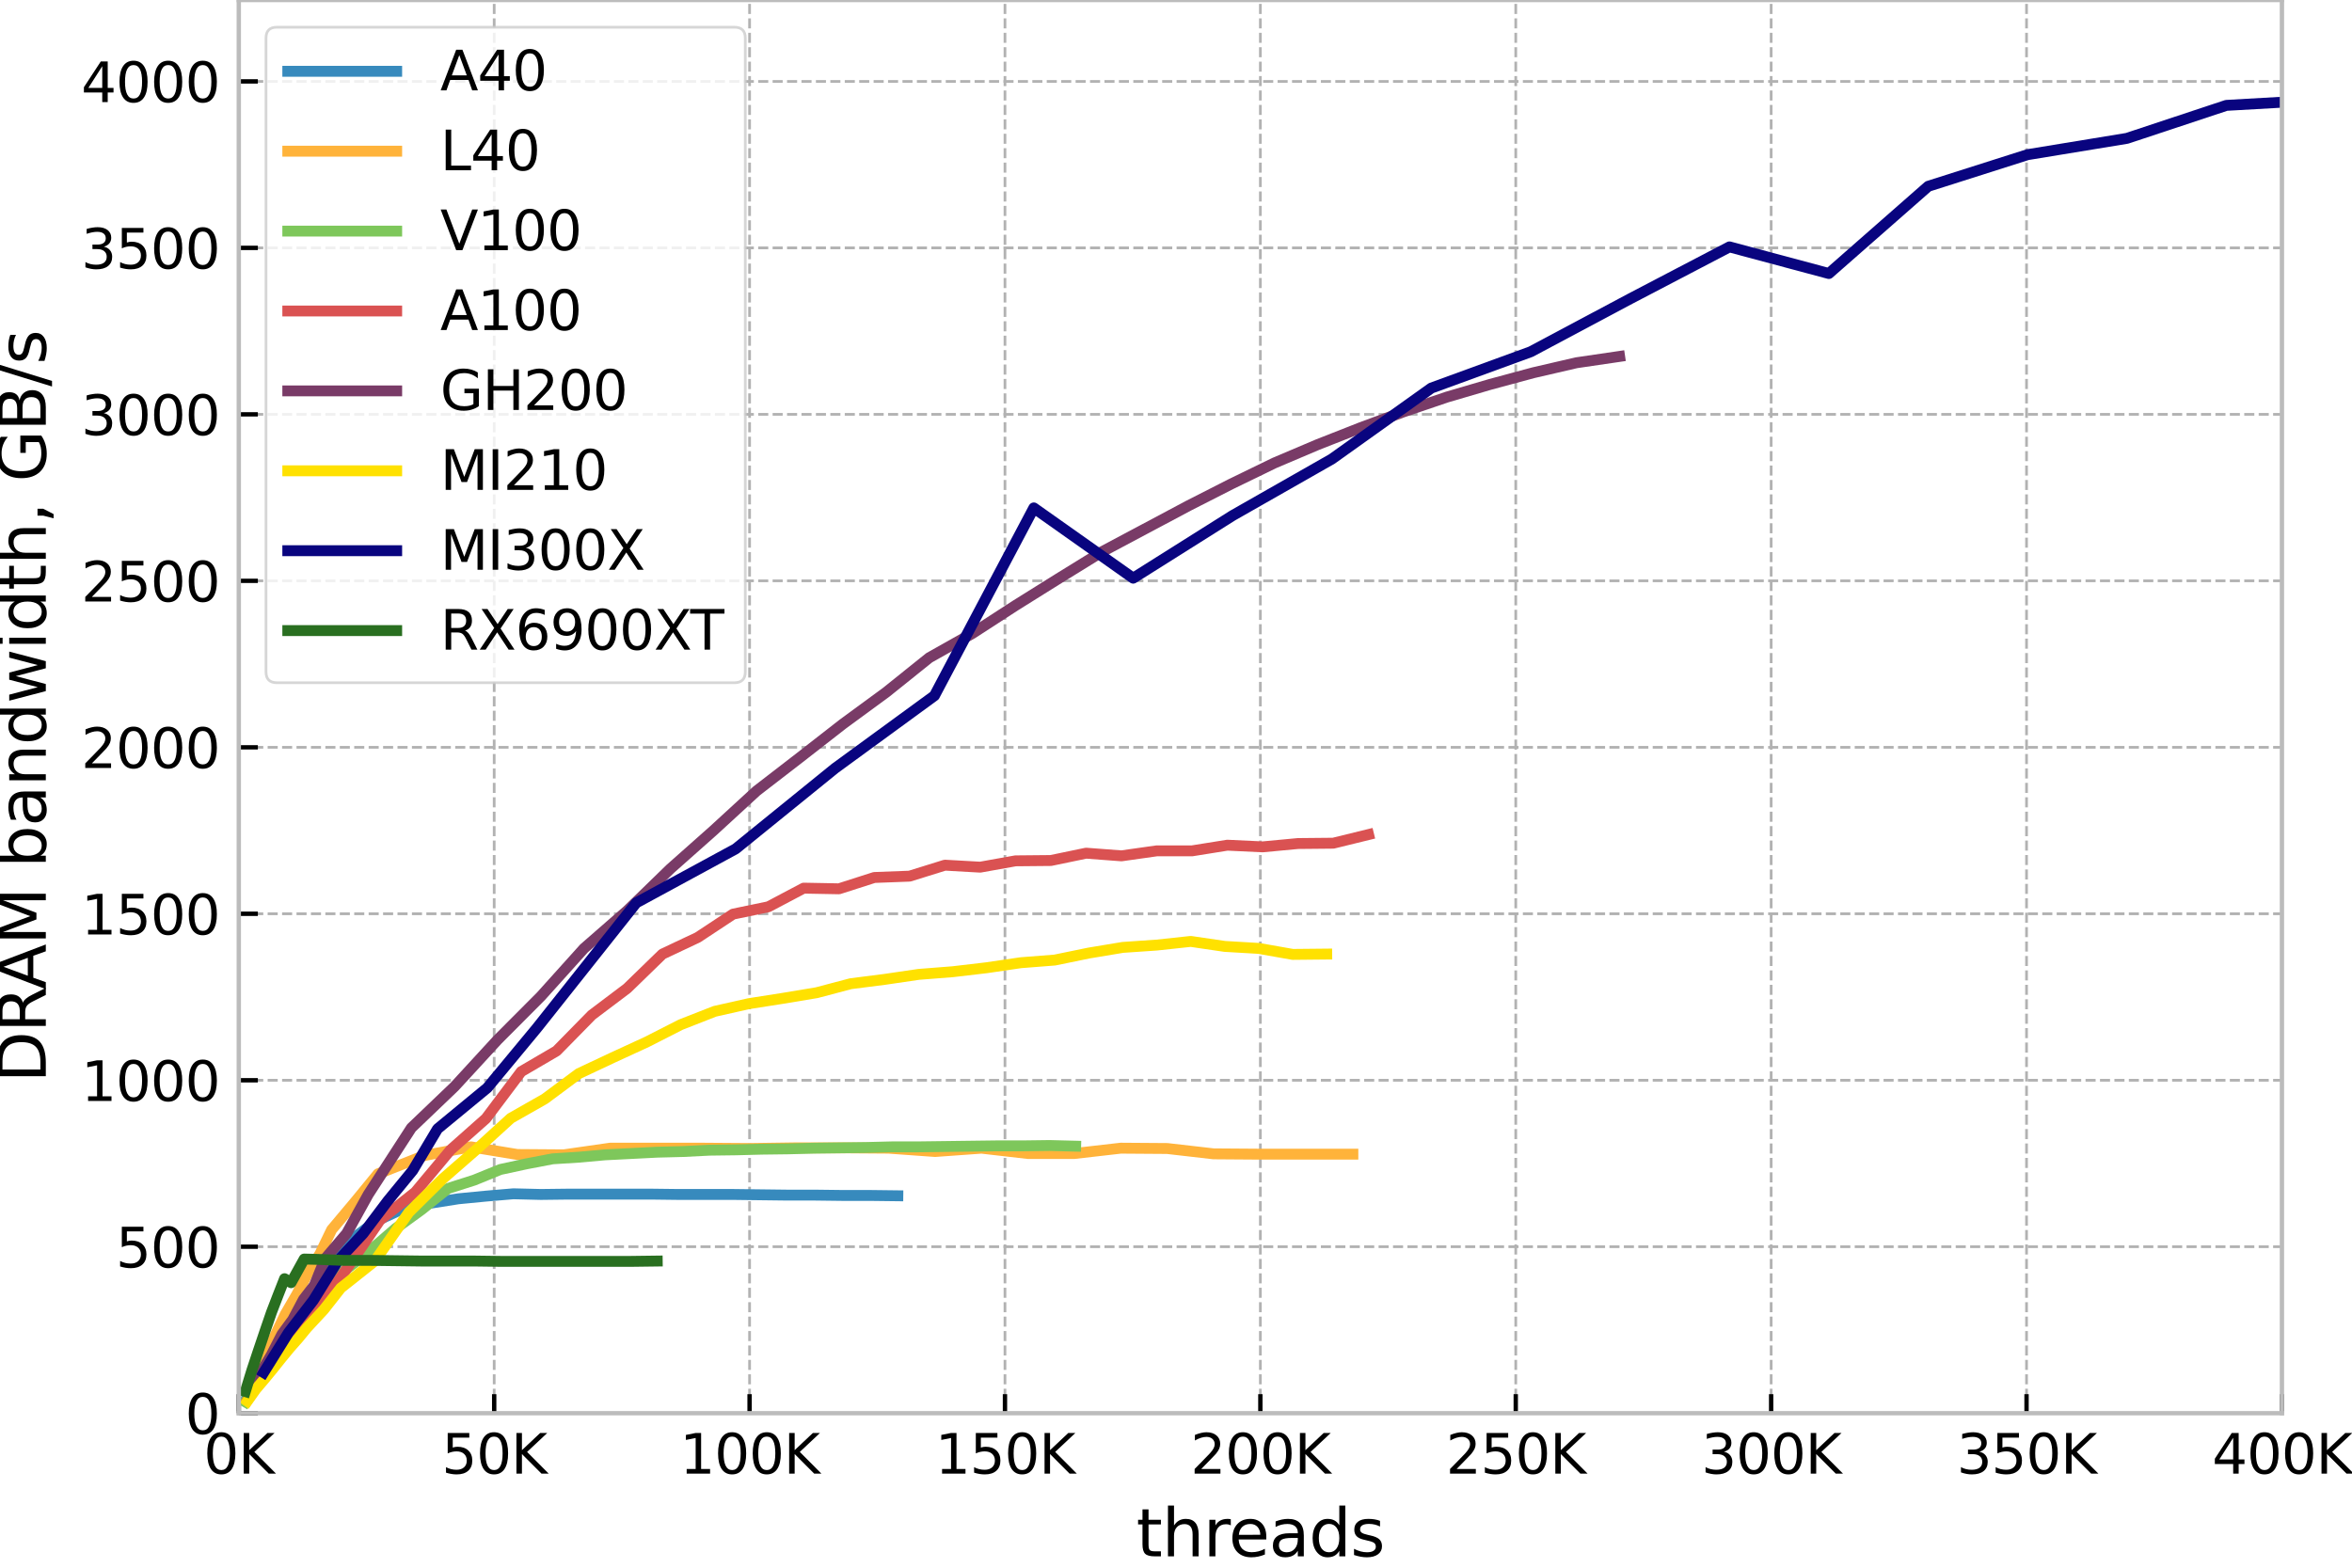 <?xml version="1.0" encoding="utf-8" standalone="no"?>
<!DOCTYPE svg PUBLIC "-//W3C//DTD SVG 1.1//EN"
  "http://www.w3.org/Graphics/SVG/1.1/DTD/svg11.dtd">
<svg xmlns:xlink="http://www.w3.org/1999/xlink" width="432pt" height="288pt" viewBox="0 0 432 288" xmlns="http://www.w3.org/2000/svg" version="1.1">
 <defs>
  <style type="text/css">*{stroke-linejoin: round; stroke-linecap: butt}</style>
 </defs>
 <g id="figure_1">
  <g id="patch_1">
   <path d="M 0 288 
L 432 288 
L 432 0 
L 0 0 
z
" style="fill: #ffffff"/>
  </g>
  <g id="axes_1">
   <g id="patch_2">
    <path d="M 43.86 259.62 
L 419.13 259.62 
L 419.13 0 
L 43.86 0 
z
" style="fill: #ffffff"/>
   </g>
   <g id="matplotlib.axis_1">
    <g id="xtick_1">
     <g id="line2d_1">
      <path d="M 43.86 259.62 
L 43.86 0 
" clip-path="url(#p1aeb65e3d3)" style="fill: none; stroke-dasharray: 1.85,0.8; stroke-dashoffset: 0; stroke: #b2b2b2; stroke-width: 0.5"/>
     </g>
     <g id="line2d_2">
      <defs>
       <path id="mdc75c9ca6c" d="M 0 0 
L 0 -3.5 
" style="stroke: #000000; stroke-width: 0.8"/>
      </defs>
      <g>
       <use xlink:href="#mdc75c9ca6c" x="43.86" y="259.62" style="stroke: #000000; stroke-width: 0.8"/>
      </g>
     </g>
     <g id="text_1">
      <!-- 0K -->
      <g transform="translate(37.4 270.718) scale(0.1 -0.1)">
       <defs>
        <path id="DejaVuSans-30" d="M 2034 4250 
Q 1547 4250 1301 3770 
Q 1056 3291 1056 2328 
Q 1056 1369 1301 889 
Q 1547 409 2034 409 
Q 2525 409 2770 889 
Q 3016 1369 3016 2328 
Q 3016 3291 2770 3770 
Q 2525 4250 2034 4250 
z
M 2034 4750 
Q 2819 4750 3233 4129 
Q 3647 3509 3647 2328 
Q 3647 1150 3233 529 
Q 2819 -91 2034 -91 
Q 1250 -91 836 529 
Q 422 1150 422 2328 
Q 422 3509 836 4129 
Q 1250 4750 2034 4750 
z
" transform="scale(0.016)"/>
        <path id="DejaVuSans-4b" d="M 628 4666 
L 1259 4666 
L 1259 2694 
L 3353 4666 
L 4166 4666 
L 1850 2491 
L 4331 0 
L 3500 0 
L 1259 2247 
L 1259 0 
L 628 0 
L 628 4666 
z
" transform="scale(0.016)"/>
       </defs>
       <use xlink:href="#DejaVuSans-30"/>
       <use xlink:href="#DejaVuSans-4b" x="63.623"/>
      </g>
     </g>
    </g>
    <g id="xtick_2">
     <g id="line2d_3">
      <path d="M 90.769 259.62 
L 90.769 0 
" clip-path="url(#p1aeb65e3d3)" style="fill: none; stroke-dasharray: 1.85,0.8; stroke-dashoffset: 0; stroke: #b2b2b2; stroke-width: 0.5"/>
     </g>
     <g id="line2d_4">
      <g>
       <use xlink:href="#mdc75c9ca6c" x="90.769" y="259.62" style="stroke: #000000; stroke-width: 0.8"/>
      </g>
     </g>
     <g id="text_2">
      <!-- 50K -->
      <g transform="translate(81.127 270.718) scale(0.1 -0.1)">
       <defs>
        <path id="DejaVuSans-35" d="M 691 4666 
L 3169 4666 
L 3169 4134 
L 1269 4134 
L 1269 2991 
Q 1406 3038 1543 3061 
Q 1681 3084 1819 3084 
Q 2600 3084 3056 2656 
Q 3513 2228 3513 1497 
Q 3513 744 3044 326 
Q 2575 -91 1722 -91 
Q 1428 -91 1123 -41 
Q 819 9 494 109 
L 494 744 
Q 775 591 1075 516 
Q 1375 441 1709 441 
Q 2250 441 2565 725 
Q 2881 1009 2881 1497 
Q 2881 1984 2565 2268 
Q 2250 2553 1709 2553 
Q 1456 2553 1204 2497 
Q 953 2441 691 2322 
L 691 4666 
z
" transform="scale(0.016)"/>
       </defs>
       <use xlink:href="#DejaVuSans-35"/>
       <use xlink:href="#DejaVuSans-30" x="63.623"/>
       <use xlink:href="#DejaVuSans-4b" x="127.246"/>
      </g>
     </g>
    </g>
    <g id="xtick_3">
     <g id="line2d_5">
      <path d="M 137.678 259.62 
L 137.678 0 
" clip-path="url(#p1aeb65e3d3)" style="fill: none; stroke-dasharray: 1.85,0.8; stroke-dashoffset: 0; stroke: #b2b2b2; stroke-width: 0.5"/>
     </g>
     <g id="line2d_6">
      <g>
       <use xlink:href="#mdc75c9ca6c" x="137.678" y="259.62" style="stroke: #000000; stroke-width: 0.8"/>
      </g>
     </g>
     <g id="text_3">
      <!-- 100K -->
      <g transform="translate(124.855 270.718) scale(0.1 -0.1)">
       <defs>
        <path id="DejaVuSans-31" d="M 794 531 
L 1825 531 
L 1825 4091 
L 703 3866 
L 703 4441 
L 1819 4666 
L 2450 4666 
L 2450 531 
L 3481 531 
L 3481 0 
L 794 0 
L 794 531 
z
" transform="scale(0.016)"/>
       </defs>
       <use xlink:href="#DejaVuSans-31"/>
       <use xlink:href="#DejaVuSans-30" x="63.623"/>
       <use xlink:href="#DejaVuSans-30" x="127.246"/>
       <use xlink:href="#DejaVuSans-4b" x="190.869"/>
      </g>
     </g>
    </g>
    <g id="xtick_4">
     <g id="line2d_7">
      <path d="M 184.586 259.62 
L 184.586 0 
" clip-path="url(#p1aeb65e3d3)" style="fill: none; stroke-dasharray: 1.85,0.8; stroke-dashoffset: 0; stroke: #b2b2b2; stroke-width: 0.5"/>
     </g>
     <g id="line2d_8">
      <g>
       <use xlink:href="#mdc75c9ca6c" x="184.586" y="259.62" style="stroke: #000000; stroke-width: 0.8"/>
      </g>
     </g>
     <g id="text_4">
      <!-- 150K -->
      <g transform="translate(171.764 270.718) scale(0.1 -0.1)">
       <use xlink:href="#DejaVuSans-31"/>
       <use xlink:href="#DejaVuSans-35" x="63.623"/>
       <use xlink:href="#DejaVuSans-30" x="127.246"/>
       <use xlink:href="#DejaVuSans-4b" x="190.869"/>
      </g>
     </g>
    </g>
    <g id="xtick_5">
     <g id="line2d_9">
      <path d="M 231.495 259.62 
L 231.495 0 
" clip-path="url(#p1aeb65e3d3)" style="fill: none; stroke-dasharray: 1.85,0.8; stroke-dashoffset: 0; stroke: #b2b2b2; stroke-width: 0.5"/>
     </g>
     <g id="line2d_10">
      <g>
       <use xlink:href="#mdc75c9ca6c" x="231.495" y="259.62" style="stroke: #000000; stroke-width: 0.8"/>
      </g>
     </g>
     <g id="text_5">
      <!-- 200K -->
      <g transform="translate(218.672 270.718) scale(0.1 -0.1)">
       <defs>
        <path id="DejaVuSans-32" d="M 1228 531 
L 3431 531 
L 3431 0 
L 469 0 
L 469 531 
Q 828 903 1448 1529 
Q 2069 2156 2228 2338 
Q 2531 2678 2651 2914 
Q 2772 3150 2772 3378 
Q 2772 3750 2511 3984 
Q 2250 4219 1831 4219 
Q 1534 4219 1204 4116 
Q 875 4013 500 3803 
L 500 4441 
Q 881 4594 1212 4672 
Q 1544 4750 1819 4750 
Q 2544 4750 2975 4387 
Q 3406 4025 3406 3419 
Q 3406 3131 3298 2873 
Q 3191 2616 2906 2266 
Q 2828 2175 2409 1742 
Q 1991 1309 1228 531 
z
" transform="scale(0.016)"/>
       </defs>
       <use xlink:href="#DejaVuSans-32"/>
       <use xlink:href="#DejaVuSans-30" x="63.623"/>
       <use xlink:href="#DejaVuSans-30" x="127.246"/>
       <use xlink:href="#DejaVuSans-4b" x="190.869"/>
      </g>
     </g>
    </g>
    <g id="xtick_6">
     <g id="line2d_11">
      <path d="M 278.404 259.62 
L 278.404 0 
" clip-path="url(#p1aeb65e3d3)" style="fill: none; stroke-dasharray: 1.85,0.8; stroke-dashoffset: 0; stroke: #b2b2b2; stroke-width: 0.5"/>
     </g>
     <g id="line2d_12">
      <g>
       <use xlink:href="#mdc75c9ca6c" x="278.404" y="259.62" style="stroke: #000000; stroke-width: 0.8"/>
      </g>
     </g>
     <g id="text_6">
      <!-- 250K -->
      <g transform="translate(265.581 270.718) scale(0.1 -0.1)">
       <use xlink:href="#DejaVuSans-32"/>
       <use xlink:href="#DejaVuSans-35" x="63.623"/>
       <use xlink:href="#DejaVuSans-30" x="127.246"/>
       <use xlink:href="#DejaVuSans-4b" x="190.869"/>
      </g>
     </g>
    </g>
    <g id="xtick_7">
     <g id="line2d_13">
      <path d="M 325.312 259.62 
L 325.312 0 
" clip-path="url(#p1aeb65e3d3)" style="fill: none; stroke-dasharray: 1.85,0.8; stroke-dashoffset: 0; stroke: #b2b2b2; stroke-width: 0.5"/>
     </g>
     <g id="line2d_14">
      <g>
       <use xlink:href="#mdc75c9ca6c" x="325.312" y="259.62" style="stroke: #000000; stroke-width: 0.8"/>
      </g>
     </g>
     <g id="text_7">
      <!-- 300K -->
      <g transform="translate(312.49 270.718) scale(0.1 -0.1)">
       <defs>
        <path id="DejaVuSans-33" d="M 2597 2516 
Q 3050 2419 3304 2112 
Q 3559 1806 3559 1356 
Q 3559 666 3084 287 
Q 2609 -91 1734 -91 
Q 1441 -91 1130 -33 
Q 819 25 488 141 
L 488 750 
Q 750 597 1062 519 
Q 1375 441 1716 441 
Q 2309 441 2620 675 
Q 2931 909 2931 1356 
Q 2931 1769 2642 2001 
Q 2353 2234 1838 2234 
L 1294 2234 
L 1294 2753 
L 1863 2753 
Q 2328 2753 2575 2939 
Q 2822 3125 2822 3475 
Q 2822 3834 2567 4026 
Q 2313 4219 1838 4219 
Q 1578 4219 1281 4162 
Q 984 4106 628 3988 
L 628 4550 
Q 988 4650 1302 4700 
Q 1616 4750 1894 4750 
Q 2613 4750 3031 4423 
Q 3450 4097 3450 3541 
Q 3450 3153 3228 2886 
Q 3006 2619 2597 2516 
z
" transform="scale(0.016)"/>
       </defs>
       <use xlink:href="#DejaVuSans-33"/>
       <use xlink:href="#DejaVuSans-30" x="63.623"/>
       <use xlink:href="#DejaVuSans-30" x="127.246"/>
       <use xlink:href="#DejaVuSans-4b" x="190.869"/>
      </g>
     </g>
    </g>
    <g id="xtick_8">
     <g id="line2d_15">
      <path d="M 372.221 259.62 
L 372.221 0 
" clip-path="url(#p1aeb65e3d3)" style="fill: none; stroke-dasharray: 1.85,0.8; stroke-dashoffset: 0; stroke: #b2b2b2; stroke-width: 0.5"/>
     </g>
     <g id="line2d_16">
      <g>
       <use xlink:href="#mdc75c9ca6c" x="372.221" y="259.62" style="stroke: #000000; stroke-width: 0.8"/>
      </g>
     </g>
     <g id="text_8">
      <!-- 350K -->
      <g transform="translate(359.399 270.718) scale(0.1 -0.1)">
       <use xlink:href="#DejaVuSans-33"/>
       <use xlink:href="#DejaVuSans-35" x="63.623"/>
       <use xlink:href="#DejaVuSans-30" x="127.246"/>
       <use xlink:href="#DejaVuSans-4b" x="190.869"/>
      </g>
     </g>
    </g>
    <g id="xtick_9">
     <g id="line2d_17">
      <path d="M 419.13 259.62 
L 419.13 0 
" clip-path="url(#p1aeb65e3d3)" style="fill: none; stroke-dasharray: 1.85,0.8; stroke-dashoffset: 0; stroke: #b2b2b2; stroke-width: 0.5"/>
     </g>
     <g id="line2d_18">
      <g>
       <use xlink:href="#mdc75c9ca6c" x="419.13" y="259.62" style="stroke: #000000; stroke-width: 0.8"/>
      </g>
     </g>
     <g id="text_9">
      <!-- 400K -->
      <g transform="translate(406.307 270.718) scale(0.1 -0.1)">
       <defs>
        <path id="DejaVuSans-34" d="M 2419 4116 
L 825 1625 
L 2419 1625 
L 2419 4116 
z
M 2253 4666 
L 3047 4666 
L 3047 1625 
L 3713 1625 
L 3713 1100 
L 3047 1100 
L 3047 0 
L 2419 0 
L 2419 1100 
L 313 1100 
L 313 1709 
L 2253 4666 
z
" transform="scale(0.016)"/>
       </defs>
       <use xlink:href="#DejaVuSans-34"/>
       <use xlink:href="#DejaVuSans-30" x="63.623"/>
       <use xlink:href="#DejaVuSans-30" x="127.246"/>
       <use xlink:href="#DejaVuSans-4b" x="190.869"/>
      </g>
     </g>
    </g>
    <g id="text_10">
     <!-- threads -->
     <g transform="translate(208.705 285.916) scale(0.12 -0.12)">
      <defs>
       <path id="DejaVuSans-74" d="M 1172 4494 
L 1172 3500 
L 2356 3500 
L 2356 3053 
L 1172 3053 
L 1172 1153 
Q 1172 725 1289 603 
Q 1406 481 1766 481 
L 2356 481 
L 2356 0 
L 1766 0 
Q 1100 0 847 248 
Q 594 497 594 1153 
L 594 3053 
L 172 3053 
L 172 3500 
L 594 3500 
L 594 4494 
L 1172 4494 
z
" transform="scale(0.016)"/>
       <path id="DejaVuSans-68" d="M 3513 2113 
L 3513 0 
L 2938 0 
L 2938 2094 
Q 2938 2591 2744 2837 
Q 2550 3084 2163 3084 
Q 1697 3084 1428 2787 
Q 1159 2491 1159 1978 
L 1159 0 
L 581 0 
L 581 4863 
L 1159 4863 
L 1159 2956 
Q 1366 3272 1645 3428 
Q 1925 3584 2291 3584 
Q 2894 3584 3203 3211 
Q 3513 2838 3513 2113 
z
" transform="scale(0.016)"/>
       <path id="DejaVuSans-72" d="M 2631 2963 
Q 2534 3019 2420 3045 
Q 2306 3072 2169 3072 
Q 1681 3072 1420 2755 
Q 1159 2438 1159 1844 
L 1159 0 
L 581 0 
L 581 3500 
L 1159 3500 
L 1159 2956 
Q 1341 3275 1631 3429 
Q 1922 3584 2338 3584 
Q 2397 3584 2469 3576 
Q 2541 3569 2628 3553 
L 2631 2963 
z
" transform="scale(0.016)"/>
       <path id="DejaVuSans-65" d="M 3597 1894 
L 3597 1613 
L 953 1613 
Q 991 1019 1311 708 
Q 1631 397 2203 397 
Q 2534 397 2845 478 
Q 3156 559 3463 722 
L 3463 178 
Q 3153 47 2828 -22 
Q 2503 -91 2169 -91 
Q 1331 -91 842 396 
Q 353 884 353 1716 
Q 353 2575 817 3079 
Q 1281 3584 2069 3584 
Q 2775 3584 3186 3129 
Q 3597 2675 3597 1894 
z
M 3022 2063 
Q 3016 2534 2758 2815 
Q 2500 3097 2075 3097 
Q 1594 3097 1305 2825 
Q 1016 2553 972 2059 
L 3022 2063 
z
" transform="scale(0.016)"/>
       <path id="DejaVuSans-61" d="M 2194 1759 
Q 1497 1759 1228 1600 
Q 959 1441 959 1056 
Q 959 750 1161 570 
Q 1363 391 1709 391 
Q 2188 391 2477 730 
Q 2766 1069 2766 1631 
L 2766 1759 
L 2194 1759 
z
M 3341 1997 
L 3341 0 
L 2766 0 
L 2766 531 
Q 2569 213 2275 61 
Q 1981 -91 1556 -91 
Q 1019 -91 701 211 
Q 384 513 384 1019 
Q 384 1609 779 1909 
Q 1175 2209 1959 2209 
L 2766 2209 
L 2766 2266 
Q 2766 2663 2505 2880 
Q 2244 3097 1772 3097 
Q 1472 3097 1187 3025 
Q 903 2953 641 2809 
L 641 3341 
Q 956 3463 1253 3523 
Q 1550 3584 1831 3584 
Q 2591 3584 2966 3190 
Q 3341 2797 3341 1997 
z
" transform="scale(0.016)"/>
       <path id="DejaVuSans-64" d="M 2906 2969 
L 2906 4863 
L 3481 4863 
L 3481 0 
L 2906 0 
L 2906 525 
Q 2725 213 2448 61 
Q 2172 -91 1784 -91 
Q 1150 -91 751 415 
Q 353 922 353 1747 
Q 353 2572 751 3078 
Q 1150 3584 1784 3584 
Q 2172 3584 2448 3432 
Q 2725 3281 2906 2969 
z
M 947 1747 
Q 947 1113 1208 752 
Q 1469 391 1925 391 
Q 2381 391 2643 752 
Q 2906 1113 2906 1747 
Q 2906 2381 2643 2742 
Q 2381 3103 1925 3103 
Q 1469 3103 1208 2742 
Q 947 2381 947 1747 
z
" transform="scale(0.016)"/>
       <path id="DejaVuSans-73" d="M 2834 3397 
L 2834 2853 
Q 2591 2978 2328 3040 
Q 2066 3103 1784 3103 
Q 1356 3103 1142 2972 
Q 928 2841 928 2578 
Q 928 2378 1081 2264 
Q 1234 2150 1697 2047 
L 1894 2003 
Q 2506 1872 2764 1633 
Q 3022 1394 3022 966 
Q 3022 478 2636 193 
Q 2250 -91 1575 -91 
Q 1294 -91 989 -36 
Q 684 19 347 128 
L 347 722 
Q 666 556 975 473 
Q 1284 391 1588 391 
Q 1994 391 2212 530 
Q 2431 669 2431 922 
Q 2431 1156 2273 1281 
Q 2116 1406 1581 1522 
L 1381 1569 
Q 847 1681 609 1914 
Q 372 2147 372 2553 
Q 372 3047 722 3315 
Q 1072 3584 1716 3584 
Q 2034 3584 2315 3537 
Q 2597 3491 2834 3397 
z
" transform="scale(0.016)"/>
      </defs>
      <use xlink:href="#DejaVuSans-74"/>
      <use xlink:href="#DejaVuSans-68" x="39.209"/>
      <use xlink:href="#DejaVuSans-72" x="102.588"/>
      <use xlink:href="#DejaVuSans-65" x="141.451"/>
      <use xlink:href="#DejaVuSans-61" x="202.975"/>
      <use xlink:href="#DejaVuSans-64" x="264.254"/>
      <use xlink:href="#DejaVuSans-73" x="327.73"/>
     </g>
    </g>
   </g>
   <g id="matplotlib.axis_2">
    <g id="ytick_1">
     <g id="line2d_19">
      <path d="M 43.86 259.62 
L 419.13 259.62 
" clip-path="url(#p1aeb65e3d3)" style="fill: none; stroke-dasharray: 1.85,0.8; stroke-dashoffset: 0; stroke: #b2b2b2; stroke-width: 0.5"/>
     </g>
     <g id="line2d_20">
      <defs>
       <path id="m534bca08a4" d="M 0 0 
L 3.5 0 
" style="stroke: #000000; stroke-width: 0.8"/>
      </defs>
      <g>
       <use xlink:href="#m534bca08a4" x="43.86" y="259.62" style="stroke: #000000; stroke-width: 0.8"/>
      </g>
     </g>
     <g id="text_11">
      <!-- 0 -->
      <g transform="translate(33.998 263.419) scale(0.1 -0.1)">
       <use xlink:href="#DejaVuSans-30"/>
      </g>
     </g>
    </g>
    <g id="ytick_2">
     <g id="line2d_21">
      <path d="M 43.86 229.037 
L 419.13 229.037 
" clip-path="url(#p1aeb65e3d3)" style="fill: none; stroke-dasharray: 1.85,0.8; stroke-dashoffset: 0; stroke: #b2b2b2; stroke-width: 0.5"/>
     </g>
     <g id="line2d_22">
      <g>
       <use xlink:href="#m534bca08a4" x="43.86" y="229.037" style="stroke: #000000; stroke-width: 0.8"/>
      </g>
     </g>
     <g id="text_12">
      <!-- 500 -->
      <g transform="translate(21.273 232.836) scale(0.1 -0.1)">
       <use xlink:href="#DejaVuSans-35"/>
       <use xlink:href="#DejaVuSans-30" x="63.623"/>
       <use xlink:href="#DejaVuSans-30" x="127.246"/>
      </g>
     </g>
    </g>
    <g id="ytick_3">
     <g id="line2d_23">
      <path d="M 43.86 198.454 
L 419.13 198.454 
" clip-path="url(#p1aeb65e3d3)" style="fill: none; stroke-dasharray: 1.85,0.8; stroke-dashoffset: 0; stroke: #b2b2b2; stroke-width: 0.5"/>
     </g>
     <g id="line2d_24">
      <g>
       <use xlink:href="#m534bca08a4" x="43.86" y="198.454" style="stroke: #000000; stroke-width: 0.8"/>
      </g>
     </g>
     <g id="text_13">
      <!-- 1000 -->
      <g transform="translate(14.91 202.253) scale(0.1 -0.1)">
       <use xlink:href="#DejaVuSans-31"/>
       <use xlink:href="#DejaVuSans-30" x="63.623"/>
       <use xlink:href="#DejaVuSans-30" x="127.246"/>
       <use xlink:href="#DejaVuSans-30" x="190.869"/>
      </g>
     </g>
    </g>
    <g id="ytick_4">
     <g id="line2d_25">
      <path d="M 43.86 167.871 
L 419.13 167.871 
" clip-path="url(#p1aeb65e3d3)" style="fill: none; stroke-dasharray: 1.85,0.8; stroke-dashoffset: 0; stroke: #b2b2b2; stroke-width: 0.5"/>
     </g>
     <g id="line2d_26">
      <g>
       <use xlink:href="#m534bca08a4" x="43.86" y="167.871" style="stroke: #000000; stroke-width: 0.8"/>
      </g>
     </g>
     <g id="text_14">
      <!-- 1500 -->
      <g transform="translate(14.91 171.67) scale(0.1 -0.1)">
       <use xlink:href="#DejaVuSans-31"/>
       <use xlink:href="#DejaVuSans-35" x="63.623"/>
       <use xlink:href="#DejaVuSans-30" x="127.246"/>
       <use xlink:href="#DejaVuSans-30" x="190.869"/>
      </g>
     </g>
    </g>
    <g id="ytick_5">
     <g id="line2d_27">
      <path d="M 43.86 137.288 
L 419.13 137.288 
" clip-path="url(#p1aeb65e3d3)" style="fill: none; stroke-dasharray: 1.85,0.8; stroke-dashoffset: 0; stroke: #b2b2b2; stroke-width: 0.5"/>
     </g>
     <g id="line2d_28">
      <g>
       <use xlink:href="#m534bca08a4" x="43.86" y="137.288" style="stroke: #000000; stroke-width: 0.8"/>
      </g>
     </g>
     <g id="text_15">
      <!-- 2000 -->
      <g transform="translate(14.91 141.087) scale(0.1 -0.1)">
       <use xlink:href="#DejaVuSans-32"/>
       <use xlink:href="#DejaVuSans-30" x="63.623"/>
       <use xlink:href="#DejaVuSans-30" x="127.246"/>
       <use xlink:href="#DejaVuSans-30" x="190.869"/>
      </g>
     </g>
    </g>
    <g id="ytick_6">
     <g id="line2d_29">
      <path d="M 43.86 106.704 
L 419.13 106.704 
" clip-path="url(#p1aeb65e3d3)" style="fill: none; stroke-dasharray: 1.85,0.8; stroke-dashoffset: 0; stroke: #b2b2b2; stroke-width: 0.5"/>
     </g>
     <g id="line2d_30">
      <g>
       <use xlink:href="#m534bca08a4" x="43.86" y="106.704" style="stroke: #000000; stroke-width: 0.8"/>
      </g>
     </g>
     <g id="text_16">
      <!-- 2500 -->
      <g transform="translate(14.91 110.504) scale(0.1 -0.1)">
       <use xlink:href="#DejaVuSans-32"/>
       <use xlink:href="#DejaVuSans-35" x="63.623"/>
       <use xlink:href="#DejaVuSans-30" x="127.246"/>
       <use xlink:href="#DejaVuSans-30" x="190.869"/>
      </g>
     </g>
    </g>
    <g id="ytick_7">
     <g id="line2d_31">
      <path d="M 43.86 76.121 
L 419.13 76.121 
" clip-path="url(#p1aeb65e3d3)" style="fill: none; stroke-dasharray: 1.85,0.8; stroke-dashoffset: 0; stroke: #b2b2b2; stroke-width: 0.5"/>
     </g>
     <g id="line2d_32">
      <g>
       <use xlink:href="#m534bca08a4" x="43.86" y="76.121" style="stroke: #000000; stroke-width: 0.8"/>
      </g>
     </g>
     <g id="text_17">
      <!-- 3000 -->
      <g transform="translate(14.91 79.921) scale(0.1 -0.1)">
       <use xlink:href="#DejaVuSans-33"/>
       <use xlink:href="#DejaVuSans-30" x="63.623"/>
       <use xlink:href="#DejaVuSans-30" x="127.246"/>
       <use xlink:href="#DejaVuSans-30" x="190.869"/>
      </g>
     </g>
    </g>
    <g id="ytick_8">
     <g id="line2d_33">
      <path d="M 43.86 45.538 
L 419.13 45.538 
" clip-path="url(#p1aeb65e3d3)" style="fill: none; stroke-dasharray: 1.85,0.8; stroke-dashoffset: 0; stroke: #b2b2b2; stroke-width: 0.5"/>
     </g>
     <g id="line2d_34">
      <g>
       <use xlink:href="#m534bca08a4" x="43.86" y="45.538" style="stroke: #000000; stroke-width: 0.8"/>
      </g>
     </g>
     <g id="text_18">
      <!-- 3500 -->
      <g transform="translate(14.91 49.337) scale(0.1 -0.1)">
       <use xlink:href="#DejaVuSans-33"/>
       <use xlink:href="#DejaVuSans-35" x="63.623"/>
       <use xlink:href="#DejaVuSans-30" x="127.246"/>
       <use xlink:href="#DejaVuSans-30" x="190.869"/>
      </g>
     </g>
    </g>
    <g id="ytick_9">
     <g id="line2d_35">
      <path d="M 43.86 14.955 
L 419.13 14.955 
" clip-path="url(#p1aeb65e3d3)" style="fill: none; stroke-dasharray: 1.85,0.8; stroke-dashoffset: 0; stroke: #b2b2b2; stroke-width: 0.5"/>
     </g>
     <g id="line2d_36">
      <g>
       <use xlink:href="#m534bca08a4" x="43.86" y="14.955" style="stroke: #000000; stroke-width: 0.8"/>
      </g>
     </g>
     <g id="text_19">
      <!-- 4000 -->
      <g transform="translate(14.91 18.754) scale(0.1 -0.1)">
       <use xlink:href="#DejaVuSans-34"/>
       <use xlink:href="#DejaVuSans-30" x="63.623"/>
       <use xlink:href="#DejaVuSans-30" x="127.246"/>
       <use xlink:href="#DejaVuSans-30" x="190.869"/>
      </g>
     </g>
    </g>
    <g id="text_20">
     <!-- DRAM bandwidth, GB/s -->
     <g transform="translate(8.414 198.908) rotate(-90) scale(0.12 -0.12)">
      <defs>
       <path id="DejaVuSans-44" d="M 1259 4147 
L 1259 519 
L 2022 519 
Q 2988 519 3436 956 
Q 3884 1394 3884 2338 
Q 3884 3275 3436 3711 
Q 2988 4147 2022 4147 
L 1259 4147 
z
M 628 4666 
L 1925 4666 
Q 3281 4666 3915 4102 
Q 4550 3538 4550 2338 
Q 4550 1131 3912 565 
Q 3275 0 1925 0 
L 628 0 
L 628 4666 
z
" transform="scale(0.016)"/>
       <path id="DejaVuSans-52" d="M 2841 2188 
Q 3044 2119 3236 1894 
Q 3428 1669 3622 1275 
L 4263 0 
L 3584 0 
L 2988 1197 
Q 2756 1666 2539 1819 
Q 2322 1972 1947 1972 
L 1259 1972 
L 1259 0 
L 628 0 
L 628 4666 
L 2053 4666 
Q 2853 4666 3247 4331 
Q 3641 3997 3641 3322 
Q 3641 2881 3436 2590 
Q 3231 2300 2841 2188 
z
M 1259 4147 
L 1259 2491 
L 2053 2491 
Q 2509 2491 2742 2702 
Q 2975 2913 2975 3322 
Q 2975 3731 2742 3939 
Q 2509 4147 2053 4147 
L 1259 4147 
z
" transform="scale(0.016)"/>
       <path id="DejaVuSans-41" d="M 2188 4044 
L 1331 1722 
L 3047 1722 
L 2188 4044 
z
M 1831 4666 
L 2547 4666 
L 4325 0 
L 3669 0 
L 3244 1197 
L 1141 1197 
L 716 0 
L 50 0 
L 1831 4666 
z
" transform="scale(0.016)"/>
       <path id="DejaVuSans-4d" d="M 628 4666 
L 1569 4666 
L 2759 1491 
L 3956 4666 
L 4897 4666 
L 4897 0 
L 4281 0 
L 4281 4097 
L 3078 897 
L 2444 897 
L 1241 4097 
L 1241 0 
L 628 0 
L 628 4666 
z
" transform="scale(0.016)"/>
       <path id="DejaVuSans-20" transform="scale(0.016)"/>
       <path id="DejaVuSans-62" d="M 3116 1747 
Q 3116 2381 2855 2742 
Q 2594 3103 2138 3103 
Q 1681 3103 1420 2742 
Q 1159 2381 1159 1747 
Q 1159 1113 1420 752 
Q 1681 391 2138 391 
Q 2594 391 2855 752 
Q 3116 1113 3116 1747 
z
M 1159 2969 
Q 1341 3281 1617 3432 
Q 1894 3584 2278 3584 
Q 2916 3584 3314 3078 
Q 3713 2572 3713 1747 
Q 3713 922 3314 415 
Q 2916 -91 2278 -91 
Q 1894 -91 1617 61 
Q 1341 213 1159 525 
L 1159 0 
L 581 0 
L 581 4863 
L 1159 4863 
L 1159 2969 
z
" transform="scale(0.016)"/>
       <path id="DejaVuSans-6e" d="M 3513 2113 
L 3513 0 
L 2938 0 
L 2938 2094 
Q 2938 2591 2744 2837 
Q 2550 3084 2163 3084 
Q 1697 3084 1428 2787 
Q 1159 2491 1159 1978 
L 1159 0 
L 581 0 
L 581 3500 
L 1159 3500 
L 1159 2956 
Q 1366 3272 1645 3428 
Q 1925 3584 2291 3584 
Q 2894 3584 3203 3211 
Q 3513 2838 3513 2113 
z
" transform="scale(0.016)"/>
       <path id="DejaVuSans-77" d="M 269 3500 
L 844 3500 
L 1563 769 
L 2278 3500 
L 2956 3500 
L 3675 769 
L 4391 3500 
L 4966 3500 
L 4050 0 
L 3372 0 
L 2619 2869 
L 1863 0 
L 1184 0 
L 269 3500 
z
" transform="scale(0.016)"/>
       <path id="DejaVuSans-69" d="M 603 3500 
L 1178 3500 
L 1178 0 
L 603 0 
L 603 3500 
z
M 603 4863 
L 1178 4863 
L 1178 4134 
L 603 4134 
L 603 4863 
z
" transform="scale(0.016)"/>
       <path id="DejaVuSans-2c" d="M 750 794 
L 1409 794 
L 1409 256 
L 897 -744 
L 494 -744 
L 750 256 
L 750 794 
z
" transform="scale(0.016)"/>
       <path id="DejaVuSans-47" d="M 3809 666 
L 3809 1919 
L 2778 1919 
L 2778 2438 
L 4434 2438 
L 4434 434 
Q 4069 175 3628 42 
Q 3188 -91 2688 -91 
Q 1594 -91 976 548 
Q 359 1188 359 2328 
Q 359 3472 976 4111 
Q 1594 4750 2688 4750 
Q 3144 4750 3555 4637 
Q 3966 4525 4313 4306 
L 4313 3634 
Q 3963 3931 3569 4081 
Q 3175 4231 2741 4231 
Q 1884 4231 1454 3753 
Q 1025 3275 1025 2328 
Q 1025 1384 1454 906 
Q 1884 428 2741 428 
Q 3075 428 3337 486 
Q 3600 544 3809 666 
z
" transform="scale(0.016)"/>
       <path id="DejaVuSans-42" d="M 1259 2228 
L 1259 519 
L 2272 519 
Q 2781 519 3026 730 
Q 3272 941 3272 1375 
Q 3272 1813 3026 2020 
Q 2781 2228 2272 2228 
L 1259 2228 
z
M 1259 4147 
L 1259 2741 
L 2194 2741 
Q 2656 2741 2882 2914 
Q 3109 3088 3109 3444 
Q 3109 3797 2882 3972 
Q 2656 4147 2194 4147 
L 1259 4147 
z
M 628 4666 
L 2241 4666 
Q 2963 4666 3353 4366 
Q 3744 4066 3744 3513 
Q 3744 3084 3544 2831 
Q 3344 2578 2956 2516 
Q 3422 2416 3680 2098 
Q 3938 1781 3938 1306 
Q 3938 681 3513 340 
Q 3088 0 2303 0 
L 628 0 
L 628 4666 
z
" transform="scale(0.016)"/>
       <path id="DejaVuSans-2f" d="M 1625 4666 
L 2156 4666 
L 531 -594 
L 0 -594 
L 1625 4666 
z
" transform="scale(0.016)"/>
      </defs>
      <use xlink:href="#DejaVuSans-44"/>
      <use xlink:href="#DejaVuSans-52" x="77.002"/>
      <use xlink:href="#DejaVuSans-41" x="142.484"/>
      <use xlink:href="#DejaVuSans-4d" x="210.893"/>
      <use xlink:href="#DejaVuSans-20" x="297.172"/>
      <use xlink:href="#DejaVuSans-62" x="328.959"/>
      <use xlink:href="#DejaVuSans-61" x="392.436"/>
      <use xlink:href="#DejaVuSans-6e" x="453.715"/>
      <use xlink:href="#DejaVuSans-64" x="517.094"/>
      <use xlink:href="#DejaVuSans-77" x="580.57"/>
      <use xlink:href="#DejaVuSans-69" x="662.357"/>
      <use xlink:href="#DejaVuSans-64" x="690.141"/>
      <use xlink:href="#DejaVuSans-74" x="753.617"/>
      <use xlink:href="#DejaVuSans-68" x="792.826"/>
      <use xlink:href="#DejaVuSans-2c" x="856.205"/>
      <use xlink:href="#DejaVuSans-20" x="887.992"/>
      <use xlink:href="#DejaVuSans-47" x="919.779"/>
      <use xlink:href="#DejaVuSans-42" x="997.27"/>
      <use xlink:href="#DejaVuSans-2f" x="1065.873"/>
      <use xlink:href="#DejaVuSans-73" x="1099.564"/>
     </g>
    </g>
   </g>
   <g id="line2d_37">
    <path d="M 45.121 257.235 
L 46.382 254.849 
L 47.643 252.769 
L 48.904 250.445 
L 50.165 248.549 
L 51.425 246.286 
L 52.686 244.573 
L 53.947 241.821 
L 56.469 238.885 
L 58.991 234.664 
L 64.035 228.119 
L 69.078 224.327 
L 74.122 222.003 
L 79.165 221.024 
L 84.209 220.229 
L 89.253 219.74 
L 94.296 219.311 
L 99.34 219.434 
L 104.384 219.373 
L 109.427 219.373 
L 114.471 219.373 
L 119.514 219.373 
L 124.558 219.434 
L 129.602 219.434 
L 134.645 219.434 
L 139.689 219.495 
L 144.733 219.556 
L 149.776 219.556 
L 154.82 219.617 
L 159.863 219.617 
L 164.907 219.678 
" clip-path="url(#p1aeb65e3d3)" style="fill: none; stroke: #378abd; stroke-width: 2; stroke-linecap: square"/>
   </g>
   <g id="line2d_38">
    <path d="M 45.992 254.849 
L 48.123 250.139 
L 50.255 245.919 
L 52.386 241.454 
L 54.518 237.784 
L 56.649 233.686 
L 58.781 230.321 
L 60.912 225.917 
L 65.175 220.841 
L 69.438 215.641 
L 77.965 212.277 
L 86.491 210.687 
L 95.017 212.094 
L 103.543 212.155 
L 112.069 210.932 
L 120.595 210.932 
L 129.121 210.932 
L 137.647 210.993 
L 146.174 210.871 
L 154.7 210.871 
L 163.226 210.932 
L 171.752 211.543 
L 180.278 210.932 
L 188.804 211.91 
L 197.33 211.91 
L 205.857 210.932 
L 214.383 210.993 
L 222.909 211.972 
L 231.435 212.033 
L 239.961 212.033 
L 248.487 212.033 
" clip-path="url(#p1aeb65e3d3)" style="fill: none; stroke: #ffb33a; stroke-width: 2; stroke-linecap: square"/>
   </g>
   <g id="line2d_39">
    <path d="M 45.061 257.54 
L 46.262 255.522 
L 47.463 253.626 
L 48.663 251.668 
L 49.864 250.017 
L 51.065 248.365 
L 52.266 246.653 
L 53.467 244.573 
L 55.869 242.432 
L 58.27 239.129 
L 63.074 233.563 
L 67.877 229.832 
L 72.681 225.673 
L 77.484 222.186 
L 82.288 218.333 
L 87.091 216.804 
L 91.895 214.846 
L 96.698 213.807 
L 101.501 212.889 
L 106.305 212.583 
L 111.108 212.155 
L 115.912 211.91 
L 120.715 211.666 
L 125.519 211.543 
L 130.322 211.299 
L 135.126 211.238 
L 139.929 211.115 
L 144.733 211.054 
L 149.536 210.932 
L 154.339 210.871 
L 159.143 210.809 
L 163.946 210.687 
L 168.75 210.687 
L 173.553 210.626 
L 178.357 210.565 
L 183.16 210.504 
L 187.964 210.504 
L 192.767 210.442 
L 197.571 210.565 
" clip-path="url(#p1aeb65e3d3)" style="fill: none; stroke: #7ec75b; stroke-width: 2; stroke-linecap: square"/>
   </g>
   <g id="line2d_40">
    <path d="M 45.481 257.173 
L 47.102 254.727 
L 48.723 252.586 
L 50.345 249.895 
L 51.966 248.365 
L 53.587 245.98 
L 55.208 244.328 
L 56.829 241.025 
L 60.072 238.151 
L 63.314 233.624 
L 69.799 224.144 
L 76.283 219.006 
L 82.768 211.238 
L 89.253 205.488 
L 95.737 196.863 
L 102.222 193.071 
L 108.707 186.465 
L 115.191 181.572 
L 121.676 175.272 
L 128.161 172.213 
L 134.645 167.932 
L 141.13 166.586 
L 147.615 163.161 
L 154.099 163.283 
L 160.584 161.204 
L 167.069 160.959 
L 173.553 158.94 
L 180.038 159.307 
L 186.523 158.145 
L 193.007 158.084 
L 199.492 156.738 
L 205.977 157.228 
L 212.461 156.31 
L 218.946 156.31 
L 225.431 155.27 
L 231.915 155.576 
L 238.4 154.965 
L 244.885 154.903 
L 251.369 153.313 
" clip-path="url(#p1aeb65e3d3)" style="fill: none; stroke: #da5252; stroke-width: 2; stroke-linecap: square"/>
   </g>
   <g id="line2d_41">
    <path d="M 45.841 255.889 
L 47.823 252.28 
L 49.804 248.977 
L 51.786 245.124 
L 53.767 242.432 
L 55.749 238.701 
L 57.73 236.132 
L 59.711 231.239 
L 63.674 226.59 
L 67.637 219.434 
L 75.563 207.201 
L 83.489 199.616 
L 91.414 190.992 
L 99.34 183.04 
L 107.266 174.232 
L 115.191 167.32 
L 123.117 159.613 
L 131.043 152.579 
L 138.968 145.3 
L 146.894 139.184 
L 154.82 133.006 
L 162.746 127.195 
L 170.671 120.834 
L 178.597 116.369 
L 186.523 111.231 
L 194.448 106.276 
L 202.374 101.383 
L 210.3 97.163 
L 218.225 92.942 
L 226.151 88.905 
L 234.077 85.052 
L 242.003 81.687 
L 249.928 78.568 
L 257.854 75.632 
L 265.78 72.941 
L 273.705 70.616 
L 281.631 68.476 
L 289.557 66.641 
L 297.482 65.478 
" clip-path="url(#p1aeb65e3d3)" style="fill: none; stroke: #793b67; stroke-width: 2; stroke-linecap: square"/>
   </g>
   <g id="line2d_42">
    <path d="M 45.421 257.418 
L 46.982 255.216 
L 48.543 253.381 
L 50.104 251.485 
L 51.666 249.528 
L 53.227 247.631 
L 54.788 245.858 
L 56.349 243.961 
L 59.471 240.597 
L 62.593 236.622 
L 68.838 231.667 
L 75.082 222.737 
L 81.327 216.559 
L 87.571 211.115 
L 93.816 205.427 
L 100.06 201.879 
L 106.305 197.23 
L 112.549 194.294 
L 118.794 191.42 
L 125.038 188.239 
L 131.283 185.792 
L 137.527 184.386 
L 143.772 183.407 
L 150.016 182.367 
L 156.261 180.716 
L 162.505 179.92 
L 168.75 179.003 
L 174.994 178.514 
L 181.239 177.78 
L 187.483 176.862 
L 193.728 176.373 
L 199.972 175.088 
L 206.217 174.048 
L 212.461 173.62 
L 218.706 172.947 
L 224.95 173.865 
L 231.195 174.232 
L 237.439 175.333 
L 243.684 175.272 
" clip-path="url(#p1aeb65e3d3)" style="fill: none; stroke: #ffe100; stroke-width: 2; stroke-linecap: square"/>
   </g>
   <g id="line2d_43">
    <path d="M 48.423 252.158 
L 52.987 244.818 
L 57.55 238.885 
L 62.113 231.545 
L 66.676 226.651 
L 71.24 220.596 
L 75.803 215.03 
L 80.366 207.384 
L 89.493 199.861 
L 98.619 188.851 
L 116.873 165.852 
L 135.126 155.943 
L 153.379 141.141 
L 171.632 127.807 
L 189.885 93.309 
L 208.138 106.215 
L 226.391 94.716 
L 244.644 84.318 
L 262.898 71.289 
L 281.151 64.622 
L 299.404 54.897 
L 317.657 45.355 
L 335.91 50.248 
L 354.163 34.222 
L 372.416 28.412 
L 390.67 25.415 
L 408.923 19.359 
L 427.176 18.319 
L 433 17.617 
" clip-path="url(#p1aeb65e3d3)" style="fill: none; stroke: #09047f; stroke-width: 2; stroke-linecap: square"/>
   </g>
   <g id="line2d_44">
    <path d="M 45.061 255.644 
L 46.262 251.73 
L 47.463 248.121 
L 48.663 244.573 
L 49.864 241.087 
L 51.065 237.967 
L 52.266 234.909 
L 53.467 235.643 
L 55.869 231.3 
L 58.27 231.361 
L 63.074 231.545 
L 67.877 231.545 
L 72.681 231.606 
L 77.484 231.667 
L 82.288 231.667 
L 87.091 231.667 
L 91.895 231.728 
L 96.698 231.728 
L 101.501 231.728 
L 106.305 231.728 
L 111.108 231.728 
L 115.912 231.728 
L 120.715 231.667 
" clip-path="url(#p1aeb65e3d3)" style="fill: none; stroke: #296f20; stroke-width: 2; stroke-linecap: square"/>
   </g>
   <g id="patch_3">
    <path d="M 43.86 259.62 
L 43.86 0 
" style="fill: none; stroke: #bcbcbc; stroke-width: 0.8; stroke-linejoin: miter; stroke-linecap: square"/>
   </g>
   <g id="patch_4">
    <path d="M 419.13 259.62 
L 419.13 0 
" style="fill: none; stroke: #bcbcbc; stroke-width: 0.8; stroke-linejoin: miter; stroke-linecap: square"/>
   </g>
   <g id="patch_5">
    <path d="M 43.86 259.62 
L 419.13 259.62 
" style="fill: none; stroke: #bcbcbc; stroke-width: 0.8; stroke-linejoin: miter; stroke-linecap: square"/>
   </g>
   <g id="patch_6">
    <path d="M 43.86 0 
L 419.13 0 
" style="fill: none; stroke: #bcbcbc; stroke-width: 0.8; stroke-linejoin: miter; stroke-linecap: square"/>
   </g>
   <g id="legend_1">
    <g id="patch_7">
     <path d="M 50.86 125.425 
L 134.891 125.425 
Q 136.891 125.425 136.891 123.425 
L 136.891 7 
Q 136.891 5 134.891 5 
L 50.86 5 
Q 48.86 5 48.86 7 
L 48.86 123.425 
Q 48.86 125.425 50.86 125.425 
z
" style="fill: #ffffff; opacity: 0.8; stroke: #cccccc; stroke-width: 0.5; stroke-linejoin: miter"/>
    </g>
    <g id="line2d_45">
     <path d="M 52.86 13.098 
L 62.86 13.098 
L 72.86 13.098 
" style="fill: none; stroke: #378abd; stroke-width: 2; stroke-linecap: square"/>
    </g>
    <g id="text_21">
     <!-- A40 -->
     <g transform="translate(80.86 16.598) scale(0.1 -0.1)">
      <use xlink:href="#DejaVuSans-41"/>
      <use xlink:href="#DejaVuSans-34" x="68.408"/>
      <use xlink:href="#DejaVuSans-30" x="132.031"/>
     </g>
    </g>
    <g id="line2d_46">
     <path d="M 52.86 27.777 
L 62.86 27.777 
L 72.86 27.777 
" style="fill: none; stroke: #ffb33a; stroke-width: 2; stroke-linecap: square"/>
    </g>
    <g id="text_22">
     <!-- L40 -->
     <g transform="translate(80.86 31.277) scale(0.1 -0.1)">
      <defs>
       <path id="DejaVuSans-4c" d="M 628 4666 
L 1259 4666 
L 1259 531 
L 3531 531 
L 3531 0 
L 628 0 
L 628 4666 
z
" transform="scale(0.016)"/>
      </defs>
      <use xlink:href="#DejaVuSans-4c"/>
      <use xlink:href="#DejaVuSans-34" x="55.713"/>
      <use xlink:href="#DejaVuSans-30" x="119.336"/>
     </g>
    </g>
    <g id="line2d_47">
     <path d="M 52.86 42.455 
L 62.86 42.455 
L 72.86 42.455 
" style="fill: none; stroke: #7ec75b; stroke-width: 2; stroke-linecap: square"/>
    </g>
    <g id="text_23">
     <!-- V100 -->
     <g transform="translate(80.86 45.955) scale(0.1 -0.1)">
      <defs>
       <path id="DejaVuSans-56" d="M 1831 0 
L 50 4666 
L 709 4666 
L 2188 738 
L 3669 4666 
L 4325 4666 
L 2547 0 
L 1831 0 
z
" transform="scale(0.016)"/>
      </defs>
      <use xlink:href="#DejaVuSans-56"/>
      <use xlink:href="#DejaVuSans-31" x="68.408"/>
      <use xlink:href="#DejaVuSans-30" x="132.031"/>
      <use xlink:href="#DejaVuSans-30" x="195.654"/>
     </g>
    </g>
    <g id="line2d_48">
     <path d="M 52.86 57.133 
L 62.86 57.133 
L 72.86 57.133 
" style="fill: none; stroke: #da5252; stroke-width: 2; stroke-linecap: square"/>
    </g>
    <g id="text_24">
     <!-- A100 -->
     <g transform="translate(80.86 60.633) scale(0.1 -0.1)">
      <use xlink:href="#DejaVuSans-41"/>
      <use xlink:href="#DejaVuSans-31" x="68.408"/>
      <use xlink:href="#DejaVuSans-30" x="132.031"/>
      <use xlink:href="#DejaVuSans-30" x="195.654"/>
     </g>
    </g>
    <g id="line2d_49">
     <path d="M 52.86 71.811 
L 62.86 71.811 
L 72.86 71.811 
" style="fill: none; stroke: #793b67; stroke-width: 2; stroke-linecap: square"/>
    </g>
    <g id="text_25">
     <!-- GH200 -->
     <g transform="translate(80.86 75.311) scale(0.1 -0.1)">
      <defs>
       <path id="DejaVuSans-48" d="M 628 4666 
L 1259 4666 
L 1259 2753 
L 3553 2753 
L 3553 4666 
L 4184 4666 
L 4184 0 
L 3553 0 
L 3553 2222 
L 1259 2222 
L 1259 0 
L 628 0 
L 628 4666 
z
" transform="scale(0.016)"/>
      </defs>
      <use xlink:href="#DejaVuSans-47"/>
      <use xlink:href="#DejaVuSans-48" x="77.49"/>
      <use xlink:href="#DejaVuSans-32" x="152.686"/>
      <use xlink:href="#DejaVuSans-30" x="216.309"/>
      <use xlink:href="#DejaVuSans-30" x="279.932"/>
     </g>
    </g>
    <g id="line2d_50">
     <path d="M 52.86 86.489 
L 62.86 86.489 
L 72.86 86.489 
" style="fill: none; stroke: #ffe100; stroke-width: 2; stroke-linecap: square"/>
    </g>
    <g id="text_26">
     <!-- MI210 -->
     <g transform="translate(80.86 89.989) scale(0.1 -0.1)">
      <defs>
       <path id="DejaVuSans-49" d="M 628 4666 
L 1259 4666 
L 1259 0 
L 628 0 
L 628 4666 
z
" transform="scale(0.016)"/>
      </defs>
      <use xlink:href="#DejaVuSans-4d"/>
      <use xlink:href="#DejaVuSans-49" x="86.279"/>
      <use xlink:href="#DejaVuSans-32" x="115.771"/>
      <use xlink:href="#DejaVuSans-31" x="179.395"/>
      <use xlink:href="#DejaVuSans-30" x="243.018"/>
     </g>
    </g>
    <g id="line2d_51">
     <path d="M 52.86 101.167 
L 62.86 101.167 
L 72.86 101.167 
" style="fill: none; stroke: #09047f; stroke-width: 2; stroke-linecap: square"/>
    </g>
    <g id="text_27">
     <!-- MI300X -->
     <g transform="translate(80.86 104.667) scale(0.1 -0.1)">
      <defs>
       <path id="DejaVuSans-58" d="M 403 4666 
L 1081 4666 
L 2241 2931 
L 3406 4666 
L 4084 4666 
L 2584 2425 
L 4184 0 
L 3506 0 
L 2194 1984 
L 872 0 
L 191 0 
L 1856 2491 
L 403 4666 
z
" transform="scale(0.016)"/>
      </defs>
      <use xlink:href="#DejaVuSans-4d"/>
      <use xlink:href="#DejaVuSans-49" x="86.279"/>
      <use xlink:href="#DejaVuSans-33" x="115.771"/>
      <use xlink:href="#DejaVuSans-30" x="179.395"/>
      <use xlink:href="#DejaVuSans-30" x="243.018"/>
      <use xlink:href="#DejaVuSans-58" x="306.641"/>
     </g>
    </g>
    <g id="line2d_52">
     <path d="M 52.86 115.845 
L 62.86 115.845 
L 72.86 115.845 
" style="fill: none; stroke: #296f20; stroke-width: 2; stroke-linecap: square"/>
    </g>
    <g id="text_28">
     <!-- RX6900XT -->
     <g transform="translate(80.86 119.345) scale(0.1 -0.1)">
      <defs>
       <path id="DejaVuSans-36" d="M 2113 2584 
Q 1688 2584 1439 2293 
Q 1191 2003 1191 1497 
Q 1191 994 1439 701 
Q 1688 409 2113 409 
Q 2538 409 2786 701 
Q 3034 994 3034 1497 
Q 3034 2003 2786 2293 
Q 2538 2584 2113 2584 
z
M 3366 4563 
L 3366 3988 
Q 3128 4100 2886 4159 
Q 2644 4219 2406 4219 
Q 1781 4219 1451 3797 
Q 1122 3375 1075 2522 
Q 1259 2794 1537 2939 
Q 1816 3084 2150 3084 
Q 2853 3084 3261 2657 
Q 3669 2231 3669 1497 
Q 3669 778 3244 343 
Q 2819 -91 2113 -91 
Q 1303 -91 875 529 
Q 447 1150 447 2328 
Q 447 3434 972 4092 
Q 1497 4750 2381 4750 
Q 2619 4750 2861 4703 
Q 3103 4656 3366 4563 
z
" transform="scale(0.016)"/>
       <path id="DejaVuSans-39" d="M 703 97 
L 703 672 
Q 941 559 1184 500 
Q 1428 441 1663 441 
Q 2288 441 2617 861 
Q 2947 1281 2994 2138 
Q 2813 1869 2534 1725 
Q 2256 1581 1919 1581 
Q 1219 1581 811 2004 
Q 403 2428 403 3163 
Q 403 3881 828 4315 
Q 1253 4750 1959 4750 
Q 2769 4750 3195 4129 
Q 3622 3509 3622 2328 
Q 3622 1225 3098 567 
Q 2575 -91 1691 -91 
Q 1453 -91 1209 -44 
Q 966 3 703 97 
z
M 1959 2075 
Q 2384 2075 2632 2365 
Q 2881 2656 2881 3163 
Q 2881 3666 2632 3958 
Q 2384 4250 1959 4250 
Q 1534 4250 1286 3958 
Q 1038 3666 1038 3163 
Q 1038 2656 1286 2365 
Q 1534 2075 1959 2075 
z
" transform="scale(0.016)"/>
       <path id="DejaVuSans-54" d="M -19 4666 
L 3928 4666 
L 3928 4134 
L 2272 4134 
L 2272 0 
L 1638 0 
L 1638 4134 
L -19 4134 
L -19 4666 
z
" transform="scale(0.016)"/>
      </defs>
      <use xlink:href="#DejaVuSans-52"/>
      <use xlink:href="#DejaVuSans-58" x="69.482"/>
      <use xlink:href="#DejaVuSans-36" x="137.988"/>
      <use xlink:href="#DejaVuSans-39" x="201.611"/>
      <use xlink:href="#DejaVuSans-30" x="265.234"/>
      <use xlink:href="#DejaVuSans-30" x="328.857"/>
      <use xlink:href="#DejaVuSans-58" x="392.48"/>
      <use xlink:href="#DejaVuSans-54" x="459.236"/>
     </g>
    </g>
   </g>
  </g>
 </g>
 <defs>
  <clipPath id="p1aeb65e3d3">
   <rect x="43.86" y="0" width="375.27" height="259.62"/>
  </clipPath>
 </defs>
</svg>
